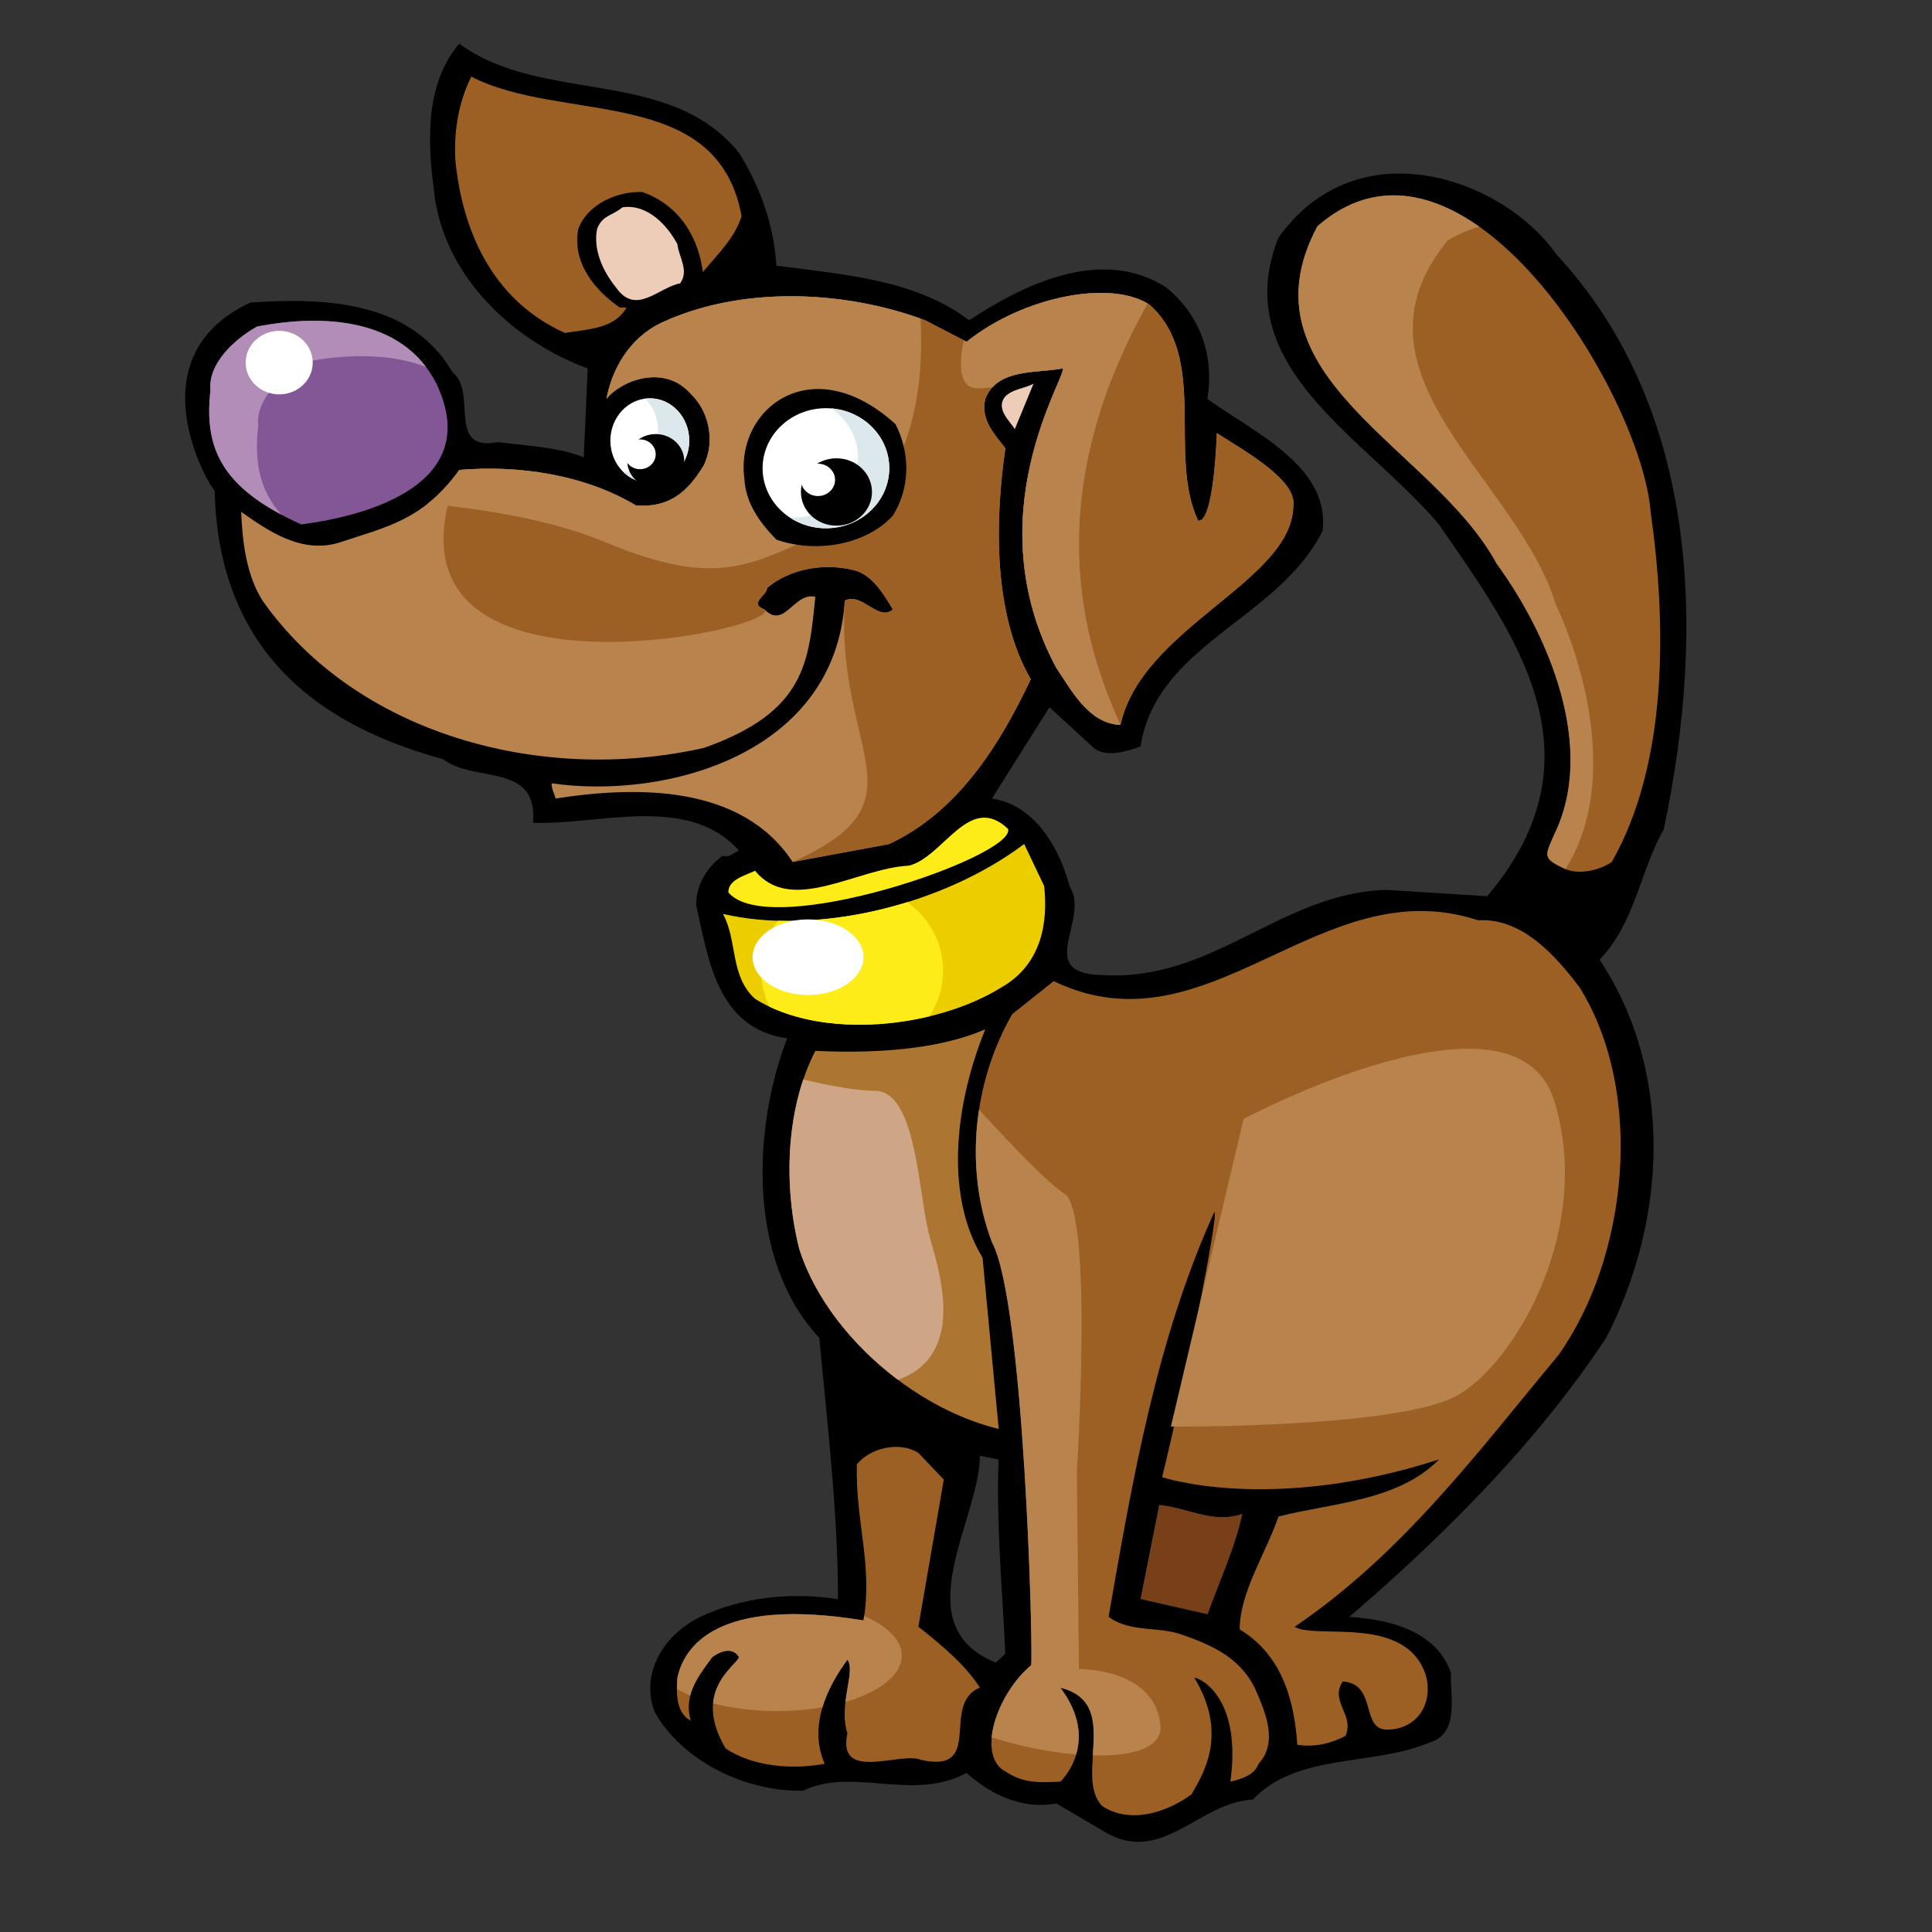 <?xml version="1.0" encoding="UTF-8" standalone="no"?>
<!-- Created with Inkscape (http://www.inkscape.org/) -->

<svg
   xmlns:dc="http://purl.org/dc/elements/1.1/"
   xmlns:cc="http://creativecommons.org/ns#"
   xmlns:rdf="http://www.w3.org/1999/02/22-rdf-syntax-ns#"
   xmlns:svg="http://www.w3.org/2000/svg"
   xmlns="http://www.w3.org/2000/svg"
   xmlns:sodipodi="http://sodipodi.sourceforge.net/DTD/sodipodi-0.dtd"
   xmlns:inkscape="http://www.inkscape.org/namespaces/inkscape"
   width="64px"
   height="64px"
   id="svg204394"
   version="1.1"
   inkscape:version="0.48.5 r10040"
   sodipodi:docname="pies_2.svg">
  <rect width="100%" height="100%" fill="#333333" stroke="none"/>
  <defs
     id="defs204396" />
  <sodipodi:namedview
     id="base"
     pagecolor="#ffffff"
     bordercolor="#666666"
     borderopacity="1.0"
     inkscape:pageopacity="0.0"
     inkscape:pageshadow="2"
     inkscape:zoom="5.5"
     inkscape:cx="32"
     inkscape:cy="32"
     inkscape:current-layer="layer1"
     showgrid="true"
     inkscape:document-units="px"
     inkscape:grid-bbox="true"
     inkscape:window-width="1366"
     inkscape:window-height="706"
     inkscape:window-x="-8"
     inkscape:window-y="-8"
     inkscape:window-maximized="1" />
  <g
     id="layer1"
     inkscape:label="Layer 1"
     inkscape:groupmode="layer">
    <g
       id="g71853"
       transform="matrix(1.655,0,0,-1.581,24.479,5.062)">
      <path
         inkscape:connector-curvature="0"
         d="m 0,0 c 0.429,-0.718 0.697,-1.516 0.75,-2.365 1.366,-0.187 2.786,-0.293 3.857,-1.144 1.045,0.718 2.626,1.569 3.939,0.692 0.724,-0.612 0.965,-1.49 0.83,-2.34 0.911,-0.691 2.465,-1.409 2.305,-2.765 -0.885,-1.86 -3.323,-2.365 -3.644,-4.518 -0.215,-0.081 -0.724,-0.266 -0.965,0 l -0.857,0.823 -1.152,-1.913 c 0.884,-0.134 1.367,-1.091 1.554,-1.835 0.428,-0.691 -0.722,-1.834 0.643,-1.861 2.223,-0.159 3.59,1.728 5.707,1.782 l 2.009,-0.133 c 2.42,2.983 0.481,5.582 -0.965,7.789 -1.474,1.833 -4.233,3.296 -3.215,6.007 1.6,2.351 4.521,1.222 5.561,-0.342 2.786,-3.137 3.033,-7.695 2.155,-12.046 -0.484,-0.903 -0.564,-1.94 -1.286,-2.738 1.5,-2.365 1.338,-5.476 0.133,-7.921 -1.339,-2.127 -3.162,-4.068 -5.143,-5.849 0.804,-0.052 1.741,-0.292 2.035,-1.169 -0.025,-0.452 0.188,-1.276 -0.428,-1.463 -1.152,-0.504 -2.652,-0.212 -3.536,-1.195 -1.099,-0.054 -1.849,-1.436 -3.027,-0.639 l -0.91,0.559 c -0.643,-0.133 -1.287,0.16 -1.795,0.638 -1.072,-0.612 -2.278,0.133 -3.27,-0.372 -1.15,-0.027 -2.41,0.611 -2.973,1.648 -0.294,0.824 0.188,1.621 0.912,1.993 0.803,0.4 1.794,0.532 2.758,0.372 0,1.809 -0.213,3.67 -0.375,5.477 -1.472,1.648 -1.312,4.465 -0.642,6.273 -1.421,0.212 -1.581,1.702 -1.822,2.792 0,0.425 0.214,0.796 0.535,1.036 0.134,-0.053 0.188,0.053 0.322,0.106 -1.018,1.197 -2.811,0.53 -4.123,0.584 0.107,1.275 -1.181,0.825 -1.797,1.331 -2.036,0.585 -4.492,1.897 -4.574,5.622 -0.25,0.33 -1.534,2.857 0.717,3.947 1.527,0.107 3.214,0.027 4.045,-1.462 0.508,-0.425 -0.134,-1.674 0.91,-1.462 0.59,-0.08 1.205,-0.106 1.715,-0.318 l 0.08,1.86 c -1.58,0.612 -2.92,2.02 -3.08,3.748 -0.134,1.064 -0.161,2.233 0.508,3.057 C -3.938,1.011 -1.393,1.808 0,0 m 5.197,-27.38 -0.375,0.08 c 0,-1.33 -1.527,-3.563 0.323,-4.334 l 0.186,0.187 c -0.054,1.275 -0.186,2.737 -0.134,4.067 m 4.875,-1.143 c -0.589,-0.212 -1.097,0.132 -1.661,0.186 l -0.374,-1.968 1.339,-0.318 c 0.241,0.691 0.563,1.435 0.696,2.1"
         style="fill:#000000;fill-opacity:1;fill-rule:nonzero;stroke:none"
         id="path71855" />
    </g>
    <g
       id="g71857"
       transform="matrix(1.655,0,0,-1.581,32.019,11.321)">
      <path
         inkscape:connector-curvature="0"
         d="M 0,0 C 1.166,0.972 2.92,1.302 3.67,0.77 4.849,-0.347 4.018,-2.367 4.634,-3.748 4.956,-3.803 5.009,-1.915 5.009,-1.915 5.651,-2.339 6.623,-2.918 6.54,-3.453 6.499,-5.034 3.509,-5.981 3.08,-8.028 2.438,-8.002 2.09,-7.284 1.795,-6.832 0.17,-3.66 1.981,-0.771 1.928,-0.559 1.365,-0.665 0.615,-0.559 0.375,-1.197 0.268,-1.649 0.59,-1.968 0.776,-2.233 0.563,-3.775 0.535,-5.716 1.285,-7.071 c -0.59,-1.303 -1.42,-2.765 -2.84,-3.455 l -1.927,-0.373 c -1.02,1.621 -3.109,1.594 -4.743,1.329 -0.027,0.106 -0.08,0.186 -0.08,0.318 2.303,-0.346 5.678,0.618 5.867,3.828 0.348,0.187 0.669,-0.452 0.963,-0.185 -0.187,0.318 -0.4,0.717 -0.776,0.823 -0.616,0.159 -1.286,0.027 -1.741,-0.371 0,-0.16 -0.375,-0.32 -0.054,-0.452 0.402,-0.426 0.59,0.372 1.019,0.265 -0.134,-1.355 -0.182,-2.411 -2.231,-3.166 -3.268,-0.771 -6.959,0.295 -8.834,3.086 -0.32,0.532 -0.4,1.196 -0.428,1.861 0.508,-0.373 1.206,-0.904 1.983,-0.638 0.91,0.319 1.656,0.458 2.384,1.515 1.205,0.107 2.518,-0.105 3.536,-0.745 0.67,-0.052 1.037,0.285 1.359,0.843 0.241,0.531 0.087,1.152 -0.262,1.497 -0.535,0.638 -1.4,0.276 -1.687,-0.106 0.107,0.611 0.455,1.276 1.1,1.595 1.58,0.771 3.642,0.691 5.276,0.053 L 0,0 z"
         style="fill:#b9834e;fill-opacity:1;fill-rule:nonzero;stroke:none"
         id="path71859" />
    </g>
    <g
       id="g71861"
       transform="matrix(1.655,0,0,-1.581,32.019,11.321)">
      <path
         inkscape:connector-curvature="0"
         d="M 0,0 C 1.166,0.972 2.92,1.302 3.67,0.77 4.849,-0.347 4.018,-2.367 4.634,-3.748 4.956,-3.803 5.009,-1.915 5.009,-1.915 5.651,-2.339 6.623,-2.918 6.54,-3.453 6.499,-5.034 3.509,-5.981 3.08,-8.028 2.438,-8.002 2.09,-7.284 1.795,-6.832 0.17,-3.66 1.981,-0.771 1.928,-0.559 1.365,-0.665 0.615,-0.559 0.375,-1.197 0.268,-1.649 0.59,-1.968 0.776,-2.233 0.563,-3.775 0.535,-5.716 1.285,-7.071 c -0.59,-1.303 -1.42,-2.765 -2.84,-3.455 l -1.927,-0.373 c 2.728,1.278 0.855,2.265 1.044,5.475 0.348,0.187 0.669,-0.452 0.963,-0.185 -0.187,0.318 -0.4,0.717 -0.776,0.823 -0.616,0.159 -1.286,0.027 -1.741,-0.371 0,-0.16 -0.375,-0.32 -0.054,-0.452 0.402,-0.426 -8.152,-2.314 -6.107,2.923 1.205,0.107 2.518,-0.105 3.536,-0.745 0.67,-0.052 1.037,0.285 1.359,0.843 0.241,0.531 0.087,1.152 -0.262,1.497 -0.535,0.638 -1.4,0.276 -1.687,-0.106 0.107,0.611 0.455,1.276 1.1,1.595 1.58,0.771 3.642,0.691 5.276,0.053 L 0,0 z"
         style="fill:#9c6024;fill-opacity:1;fill-rule:nonzero;stroke:none"
         id="path71863" />
    </g>
    <g
       id="g71865"
       transform="matrix(1.655,0,0,-1.581,21.909,10.691)">
      <path
         inkscape:connector-curvature="0"
         d="M 0,0 C 1.55,0.756 3.565,0.693 5.186,0.088 5.309,-2.141 4.598,-3.766 3.419,-4.31 1.825,-5.043 1.195,-5.611 -1.137,-4.592 c -1.043,0.455 -2.381,0.685 -3.544,0.799 0.215,0.178 0.426,0.405 0.635,0.709 1.205,0.106 2.519,-0.105 3.536,-0.745 0.67,-0.053 1.037,0.285 1.36,0.843 0.241,0.531 0.087,1.152 -0.262,1.497 C 0.053,-0.852 -0.813,-1.214 -1.1,-1.596 -0.992,-0.984 -0.645,-0.319 0,0"
         style="fill:#b9834e;fill-opacity:1;fill-rule:nonzero;stroke:none"
         id="path71867" />
    </g>
    <g
       id="g71869"
       transform="matrix(1.655,0,0,-1.581,32.019,11.321)">
      <path
         inkscape:connector-curvature="0"
         d="M 0,0 C 1.145,0.953 2.852,1.289 3.625,0.8 1.271,-3.588 2.539,-6.732 3.08,-8.028 2.438,-8.002 2.09,-7.284 1.795,-6.832 0.17,-3.66 1.981,-0.771 1.928,-0.559 1.451,-0.649 0.84,-0.586 0.518,-0.954 0.413,-0.966 0.311,-0.975 0.217,-0.975 c -0.428,0 -0.342,0.67 -0.272,1.004 L 0,0 z"
         style="fill:#b9834e;fill-opacity:1;fill-rule:nonzero;stroke:none"
         id="path71871" />
    </g>
    <g
       id="g71873"
       transform="matrix(1.655,0,0,-1.581,24.566,7.161)">
      <path
         inkscape:connector-curvature="0"
         d="m 0,0 c -0.133,-0.453 -0.48,-0.799 -0.775,-1.171 -0.08,0.639 -0.397,1.366 -1.205,1.676 -0.484,0.026 -1.1,-0.24 -1.288,-0.773 -0.132,-0.716 0.349,-1.301 0.83,-1.646 l 0.135,0 C -2.545,-2.366 -3.08,-2.366 -3.535,-2.447 -5.01,-1.756 -5.598,-0.268 -5.731,1.195 -5.759,1.833 -5.651,2.418 -5.41,2.924 -3.589,1.939 -0.48,2.765 0,0"
         style="fill:#9c6024;fill-opacity:1;fill-rule:nonzero;stroke:none"
         id="path71875" />
    </g>
    <g
       id="g71877"
       transform="matrix(1.655,0,0,-1.581,54.679,16.954)">
      <path
         inkscape:connector-curvature="0"
         d="m 0,0 c 0.321,-2.364 0.349,-5.263 -0.777,-7.336 -0.214,-0.159 -0.644,-0.293 -0.964,-0.134 -0.429,0.213 -0.375,0.257 -0.188,0.708 0.858,1.835 -0.136,4.22 -1.152,5.673 C -4.34,1.356 -8.277,2.818 -6.67,5.981 -3.77,8.63 -0.183,2.461 0,0"
         style="fill:#9c6024;fill-opacity:1;fill-rule:nonzero;stroke:none"
         id="path71879" />
    </g>
    <g
       id="g71881"
       transform="matrix(1.655,0,0,-1.581,22.439,8.087)">
      <path
         inkscape:connector-curvature="0"
         d="M 0,0 C 0.027,-0.266 0.242,-0.558 0.054,-0.823 -0.375,-0.903 -0.83,-1.515 -1.232,-0.903 -1.5,-0.558 -1.688,-0.106 -1.607,0.318 -1.5,0.611 -1.313,0.586 -1.099,0.771 -0.59,0.851 -0.188,0.372 0,0"
         style="fill:#edccb8;fill-opacity:1;fill-rule:nonzero;stroke:none"
         id="path71883" />
    </g>
    <g
       id="g71885"
       transform="matrix(1.655,0,0,-1.581,14.458,12.71)">
      <path
         inkscape:connector-curvature="0"
         d="m 0,0 c 1.016,-2.245 -1.715,-2.816 -2.706,-2.949 -1.568,0.746 -1.951,1.557 -1.817,2.806 -0.054,0.559 0.477,1.075 0.933,1.34 C -2.278,1.464 -0.671,1.383 0,0"
         style="fill:#835796;fill-opacity:1;fill-rule:nonzero;stroke:none"
         id="path71887" />
    </g>
    <g
       id="g71889"
       transform="matrix(1.655,0,0,-1.581,33.615,14.22)">
      <path
         inkscape:connector-curvature="0"
         d="m 0,0 c -0.08,0.159 -0.401,0.425 -0.188,0.69 0.162,0.16 0.376,0.16 0.564,0.265 L 0,0 z"
         style="fill:#edccb8;fill-opacity:1;fill-rule:nonzero;stroke:none"
         id="path71891" />
    </g>
    <g
       id="g71893"
       transform="matrix(1.655,0,0,-1.581,29.667,14.053)">
      <path
         inkscape:connector-curvature="0"
         d="m 0,0 c 0.295,-0.61 0.295,-1.329 -0.054,-1.915 -0.535,-0.61 -1.526,-0.796 -2.33,-0.504 -0.347,0.372 -0.615,0.771 -0.642,1.276 C -3.214,0.336 -1.663,1.586 0,0"
         style="fill:#000000;fill-opacity:1;fill-rule:nonzero;stroke:none"
         id="path71895" />
    </g>
    <g
       id="g71897"
       transform="matrix(1.655,0,0,-1.581,33.393,27.458)">
      <path
         inkscape:connector-curvature="0"
         d="m 0,0 c 0.17,-0.569 -4.787,-2.355 -5.599,-1.329 0,0.266 0.322,0.346 0.536,0.452 0.723,-0.931 2.036,0.053 3.081,0.107 C -1.286,-0.584 -0.777,0.771 0,0"
         style="fill:#feec19;fill-opacity:1;fill-rule:nonzero;stroke:none"
         id="path71899" />
    </g>
    <g
       id="g71901"
       transform="matrix(1.655,0,0,-1.581,34.589,29.349)">
      <path
         inkscape:connector-curvature="0"
         d="m 0,0 c 0.081,-0.77 -0.053,-1.647 -0.857,-2.126 -1.312,-0.852 -3.589,-1.116 -4.929,-0.24 -0.509,0.48 -0.348,1.223 -0.644,1.781 1.85,-0.451 4.367,0.159 6.03,1.464 L 0,0 z"
         style="fill:#ebcd00;fill-opacity:1;fill-rule:nonzero;stroke:none"
         id="path71903" />
    </g>
    <g
       id="g71905"
       transform="matrix(1.655,0,0,-1.581,52.327,32.71)">
      <path
         inkscape:connector-curvature="0"
         d="m 0,0 c 1.314,-2.207 0.966,-5.663 -0.428,-7.709 -1.606,-2.02 -3.107,-4.146 -5.277,-5.688 0.434,-0.271 2.225,0.265 2.625,-1.01 0.161,-0.613 -0.187,-1.144 -0.775,-1.144 -0.537,0 -0.189,0.957 -0.886,1.01 -0.268,-0.425 0.241,-0.691 0.054,-1.143 -0.294,-0.159 -0.616,-0.24 -0.964,-0.185 -0.054,0.849 -0.268,1.86 -1.153,2.418 0,0.77 0.51,1.568 0.778,2.366 1.098,0.293 2.384,0.318 3.214,1.196 -3.373,-1.14 -5.545,-0.372 -5.545,-0.372 0.428,1.808 1.152,5.582 1.045,5.556 -1.152,-2.658 -1.634,-5.583 -2.116,-8.481 0.428,-0.345 1.044,-0.186 1.526,-0.398 0.59,-0.213 1.152,-0.505 1.421,-1.144 0.187,-0.451 0.455,-1.089 0.052,-1.541 -0.079,-0.24 -0.347,-0.319 -0.562,-0.372 0.224,1.682 -0.536,2.153 -0.723,2.18 0.699,-1.199 0.161,-2.048 -0.054,-2.446 -0.482,-0.372 -1.232,-0.638 -1.795,-0.239 -0.562,0.637 0.402,2.154 -0.83,2.472 0.83,-1.15 0,-1.967 0,-1.967 -0.509,-0.027 -0.777,-0.027 -1.179,0.266 -0.481,0.426 -0.028,1.635 0.595,2.171 0.042,0.33 -0.138,7.611 -0.783,8.86 -0.562,1.542 -0.375,3.376 0.403,4.785 l 0.83,0.691 c 3.108,-1.568 5.331,2.366 8.493,1.275 C -1.15,1.463 -0.48,0.664 0,0"
         style="fill:#9c6024;fill-opacity:1;fill-rule:nonzero;stroke:none"
         id="path71907" />
    </g>
    <g
       id="g71909"
       transform="matrix(1.655,0,0,-1.581,32.64,34.096)">
      <path
         inkscape:connector-curvature="0"
         d="m 0,0 c -0.563,-1.437 -0.857,-3.403 -0.055,-4.786 l 0.323,-3.589 c -1.769,0.453 -3.483,2.074 -3.993,3.775 -0.321,1.329 -0.267,2.952 0.323,4.148 1.071,-0.054 2.411,0 3.402,0.452"
         style="fill:#ac7531;fill-opacity:1;fill-rule:nonzero;stroke:none"
         id="path71911" />
    </g>
    <g
       id="g71913"
       transform="matrix(1.655,0,0,-1.581,30.422,53.887)">
      <path
         inkscape:connector-curvature="0"
         d="M 0,0 C 0.482,-0.399 0.938,-0.798 1.232,-1.276 0.428,-1.622 1.34,-3.084 0.055,-2.791 c -0.403,0.186 -1.689,-0.48 -1.475,0.558 -0.187,0.585 0.174,1.303 0,1.542 -0.43,-0.612 -0.776,-1.41 -0.455,-2.18 -0.67,-0.133 -1.446,-0.054 -1.982,0.319 -0.686,1.209 0.214,1.728 0.267,1.914 -0.134,0.239 -0.401,0.106 -0.535,0 -0.241,-0.346 -0.59,-0.771 -0.43,-1.33 -0.294,0.159 -0.294,0.559 -0.267,0.905 0.134,0.636 0.778,1.7 3.724,1.195 0.188,1.17 -0.161,2.047 -0.134,3.269 0.241,0.321 0.83,0.506 1.232,0.241 L 0.509,3.083 0,0 z"
         style="fill:#9c6024;fill-opacity:1;fill-rule:nonzero;stroke:none"
         id="path71915" />
    </g>
    <g
       id="g71917"
       transform="matrix(1.655,0,0,-1.581,9.322,17.051)">
      <path
         inkscape:connector-curvature="0"
         d="M 0,0 C -1.236,0.693 -1.543,1.468 -1.421,2.604 -1.475,3.162 -0.943,3.678 -0.487,3.943 0.705,4.185 2.141,4.141 2.896,3.095 2.16,3.396 1.26,3.362 0.469,3.201 0.013,2.935 -0.519,2.42 -0.465,1.862 -0.547,1.11 -0.439,0.517 0,0"
         style="fill:#b18db8;fill-opacity:1;fill-rule:nonzero;stroke:none"
         id="path71919" />
    </g>
    <g
       id="g71921"
       transform="matrix(1.655,0,0,-1.581,8.138,12.013)">
      <path
         inkscape:connector-curvature="0"
         d="M 0,0 C 0,0.368 0.301,0.666 0.671,0.666 1.043,0.666 1.342,0.368 1.342,0 1.342,-0.368 1.043,-0.665 0.671,-0.665 0.301,-0.665 0,-0.368 0,0"
         style="fill:#ffffff;fill-opacity:1;fill-rule:nonzero;stroke:none"
         id="path71923" />
    </g>
    <g
       id="g71925"
       transform="matrix(1.655,0,0,-1.581,25.262,15.511)">
      <path
         inkscape:connector-curvature="0"
         d="M 0,0 C 0,0.695 0.568,1.258 1.268,1.258 1.968,1.258 2.535,0.695 2.535,0 2.535,-0.693 1.968,-1.258 1.268,-1.258 0.568,-1.258 0,-0.693 0,0"
         style="fill:#ffffff;fill-opacity:1;fill-rule:nonzero;stroke:none"
         id="path71927" />
    </g>
    <g
       id="g71929"
       transform="matrix(1.655,0,0,-1.581,20.219,14.597)">
      <path
         inkscape:connector-curvature="0"
         d="M 0,0 C 0,0.489 0.354,0.887 0.79,0.887 1.226,0.887 1.579,0.489 1.579,0 1.579,-0.49 1.226,-0.887 0.79,-0.887 0.354,-0.887 0,-0.49 0,0"
         style="fill:#ffffff;fill-opacity:1;fill-rule:nonzero;stroke:none"
         id="path71931" />
    </g>
    <g
       id="g71933"
       transform="matrix(1.655,0,0,-1.581,36.2,58.15)">
      <path
         inkscape:connector-curvature="0"
         d="m 0,0 c 0.037,0.606 0.09,1.229 -0.65,1.421 0.408,-0.567 0.414,-1.054 0.316,-1.4 -0.545,0.048 -1.146,0.175 -1.691,0.357 0.046,0.52 0.382,1.16 0.791,1.513 0.042,0.33 -0.139,7.611 -0.784,8.86 -0.318,0.877 -0.396,1.847 -0.26,2.78 0.641,-0.734 1.4,-1.562 1.709,-1.76 0.582,-0.372 0.25,-5.827 0.25,-5.827 l 0.042,-4.135 c 0,0 1.507,0.028 1.631,-1.168 C 1.404,0.161 0.805,-0.021 0,0"
         style="fill:#b9834e;fill-opacity:1;fill-rule:nonzero;stroke:none"
         id="path71935" />
    </g>
    <g
       id="g71937"
       transform="matrix(1.655,0,0,-1.581,41.195,37.067)">
      <path
         inkscape:connector-curvature="0"
         d="m 0,0 c 0,0 5.428,3.036 6.217,0.384 0.79,-2.651 -0.761,-5.468 -1.924,-6.169 -1.163,-0.7 -5.748,-0.66 -5.748,-0.66 L 0,0 z"
         style="fill:#b9834e;fill-opacity:1;fill-rule:evenodd;stroke:none"
         id="path71939" />
    </g>
    <g
       id="g71941"
       transform="matrix(1.655,0,0,-1.581,28.007,56.38)">
      <path
         inkscape:connector-curvature="0"
         d="m 0,0 c 0.042,0.385 0.15,0.733 0.039,0.886 -0.207,-0.297 -0.396,-0.636 -0.5,-0.996 -0.282,-0.052 -0.59,-0.08 -0.912,-0.08 -0.467,0 -0.903,0.059 -1.277,0.162 0.048,0.555 0.482,0.84 0.519,0.967 -0.134,0.239 -0.401,0.106 -0.535,0 -0.16,-0.229 -0.365,-0.492 -0.441,-0.805 -0.096,0.043 -0.186,0.091 -0.267,0.14 0,0.081 0.005,0.162 0.011,0.24 0.134,0.636 0.778,1.7 3.724,1.195 L 0.375,1.801 C 0.838,1.59 1.127,1.296 1.127,0.971 1.127,0.564 0.678,0.208 0,0"
         style="fill:#b9834e;fill-opacity:1;fill-rule:nonzero;stroke:none"
         id="path71943" />
    </g>
    <g
       id="g71945"
       transform="matrix(1.655,0,0,-1.581,29.746,45.709)">
      <path
         inkscape:connector-curvature="0"
         d="m 0,0 c -0.927,0.729 -1.67,1.724 -1.977,2.747 -0.269,1.117 -0.275,2.441 0.081,3.546 0.492,-0.122 1.048,-0.236 1.431,-0.236 0.832,0 0.872,-2.116 1.08,-2.981 C 0.764,2.457 1.453,0.545 0,0"
         style="fill:#cfa685;fill-opacity:1;fill-rule:nonzero;stroke:none"
         id="path71947" />
    </g>
    <g
       id="g71949"
       transform="matrix(1.655,0,0,-1.581,27.36,17.499)">
      <path
         inkscape:connector-curvature="0"
         d="m 0,0 c -0.271,0 -0.523,0.085 -0.73,0.23 l 0.104,-0.004 c 0.7,0 1.268,0.564 1.268,1.259 0,0.423 -0.213,0.799 -0.537,1.027 C 0.756,2.458 1.268,1.918 1.268,1.258 1.268,0.564 0.7,0 0,0"
         style="fill:#dce8eb;fill-opacity:1;fill-rule:nonzero;stroke:none"
         id="path71951" />
    </g>
    <g
       id="g71953"
       transform="matrix(1.655,0,0,-1.581,21.527,15.998)">
      <path
         inkscape:connector-curvature="0"
         d="m 0,0 c -0.205,0 -0.393,0.088 -0.533,0.231 0.392,0.053 0.696,0.427 0.696,0.881 0,0.26 -0.099,0.492 -0.257,0.656 L 0,1.773 C 0.436,1.773 0.789,1.376 0.789,0.887 0.789,0.396 0.436,0 0,0"
         style="fill:#dce8eb;fill-opacity:1;fill-rule:nonzero;stroke:none"
         id="path71955" />
    </g>
    <g
       id="g71957"
       transform="matrix(1.655,0,0,-1.581,30.786,33.667)">
      <path
         inkscape:connector-curvature="0"
         d="m 0,0 c -1.074,-0.271 -2.294,-0.248 -3.2,0.202 -0.106,0.23 -0.166,0.486 -0.166,0.755 0,0.39 0.123,0.75 0.336,1.046 0.834,-0.027 1.733,0.11 2.592,0.39 C -0.005,2.063 0.275,1.542 0.275,0.957 0.275,0.605 0.175,0.277 0,0"
         style="fill:#feec19;fill-opacity:1;fill-rule:nonzero;stroke:none"
         id="path71959" />
    </g>
    <g
       id="g71961"
       transform="matrix(1.655,0,0,-1.581,24.93,31.708)">
      <path
         inkscape:connector-curvature="0"
         d="M 0,0 C 0,0.437 0.497,0.792 1.109,0.792 1.722,0.792 2.22,0.437 2.22,0 2.22,-0.438 1.722,-0.792 1.109,-0.792 0.497,-0.792 0,-0.438 0,0"
         style="fill:#ffffff;fill-opacity:1;fill-rule:nonzero;stroke:none"
         id="path71963" />
    </g>
    <g
       id="g71965"
       transform="matrix(1.655,0,0,-1.581,51.86,28.789)">
      <path
         inkscape:connector-curvature="0"
         d="m 0,0 c -0.467,0.23 -0.413,0.274 -0.226,0.726 0.858,1.835 -0.136,4.219 -1.152,5.672 -1.259,2.446 -5.196,3.908 -3.589,7.071 1.055,0.964 2.201,0.76 3.241,-0.009 C -1.934,13.398 -2.146,13.303 -2.36,13.171 -4.547,10.37 -0.963,8.188 -0.197,5.55 0.486,4.007 0.988,1.638 0,0"
         style="fill:#b9834e;fill-opacity:1;fill-rule:nonzero;stroke:none"
         id="path71967" />
    </g>
    <g
       id="g71969"
       transform="matrix(1.655,0,0,-1.581,26.532,16.298)">
      <path
         inkscape:connector-curvature="0"
         d="M 0,0 C 0,0.39 0.318,0.706 0.711,0.706 1.104,0.706 1.422,0.39 1.422,0 1.422,-0.39 1.104,-0.705 0.711,-0.705 0.318,-0.705 0,-0.39 0,0"
         style="fill:#000000;fill-opacity:1;fill-rule:nonzero;stroke:none"
         id="path71971" />
    </g>
    <g
       id="g71973"
       transform="matrix(1.655,0,0,-1.581,20.78,15.271)">
      <path
         inkscape:connector-curvature="0"
         d="M 0,0 C 0,0.312 0.254,0.564 0.568,0.564 0.883,0.564 1.139,0.312 1.139,0 1.139,-0.312 0.883,-0.564 0.568,-0.564 0.254,-0.564 0,-0.312 0,0"
         style="fill:#000000;fill-opacity:1;fill-rule:nonzero;stroke:none"
         id="path71975" />
    </g>
    <g
       id="g71977"
       transform="matrix(1.655,0,0,-1.581,20.685,15.049)">
      <path
         inkscape:connector-curvature="0"
         d="M 0,0 C 0,0.172 0.14,0.312 0.313,0.312 0.487,0.312 0.626,0.172 0.626,0 0.626,-0.171 0.487,-0.312 0.313,-0.312 0.14,-0.312 0,-0.171 0,0"
         style="fill:#ffffff;fill-opacity:1;fill-rule:nonzero;stroke:none"
         id="path71979" />
    </g>
    <g
       id="g71981"
       transform="matrix(1.655,0,0,-1.581,26.532,15.896)">
      <path
         inkscape:connector-curvature="0"
         d="M 0,0 C 0,0.188 0.152,0.339 0.341,0.339 0.529,0.339 0.683,0.188 0.683,0 0.683,-0.188 0.529,-0.339 0.341,-0.339 0.152,-0.339 0,-0.188 0,0"
         style="fill:#ffffff;fill-opacity:1;fill-rule:nonzero;stroke:none"
         id="path71983" />
    </g>
    <g
       id="g71985"
       transform="matrix(1.655,0,0,-1.581,41.153,50.148)">
      <path
         inkscape:connector-curvature="0"
         d="M 0,0 C -0.589,-0.212 -1.098,0.133 -1.661,0.187 L -2.035,-1.781 -0.696,-2.1 C -0.455,-1.408 -0.133,-0.664 0,0"
         style="fill:#774019;fill-opacity:1;fill-rule:nonzero;stroke:none"
         id="path71987" />
    </g>
  </g>
</svg>
